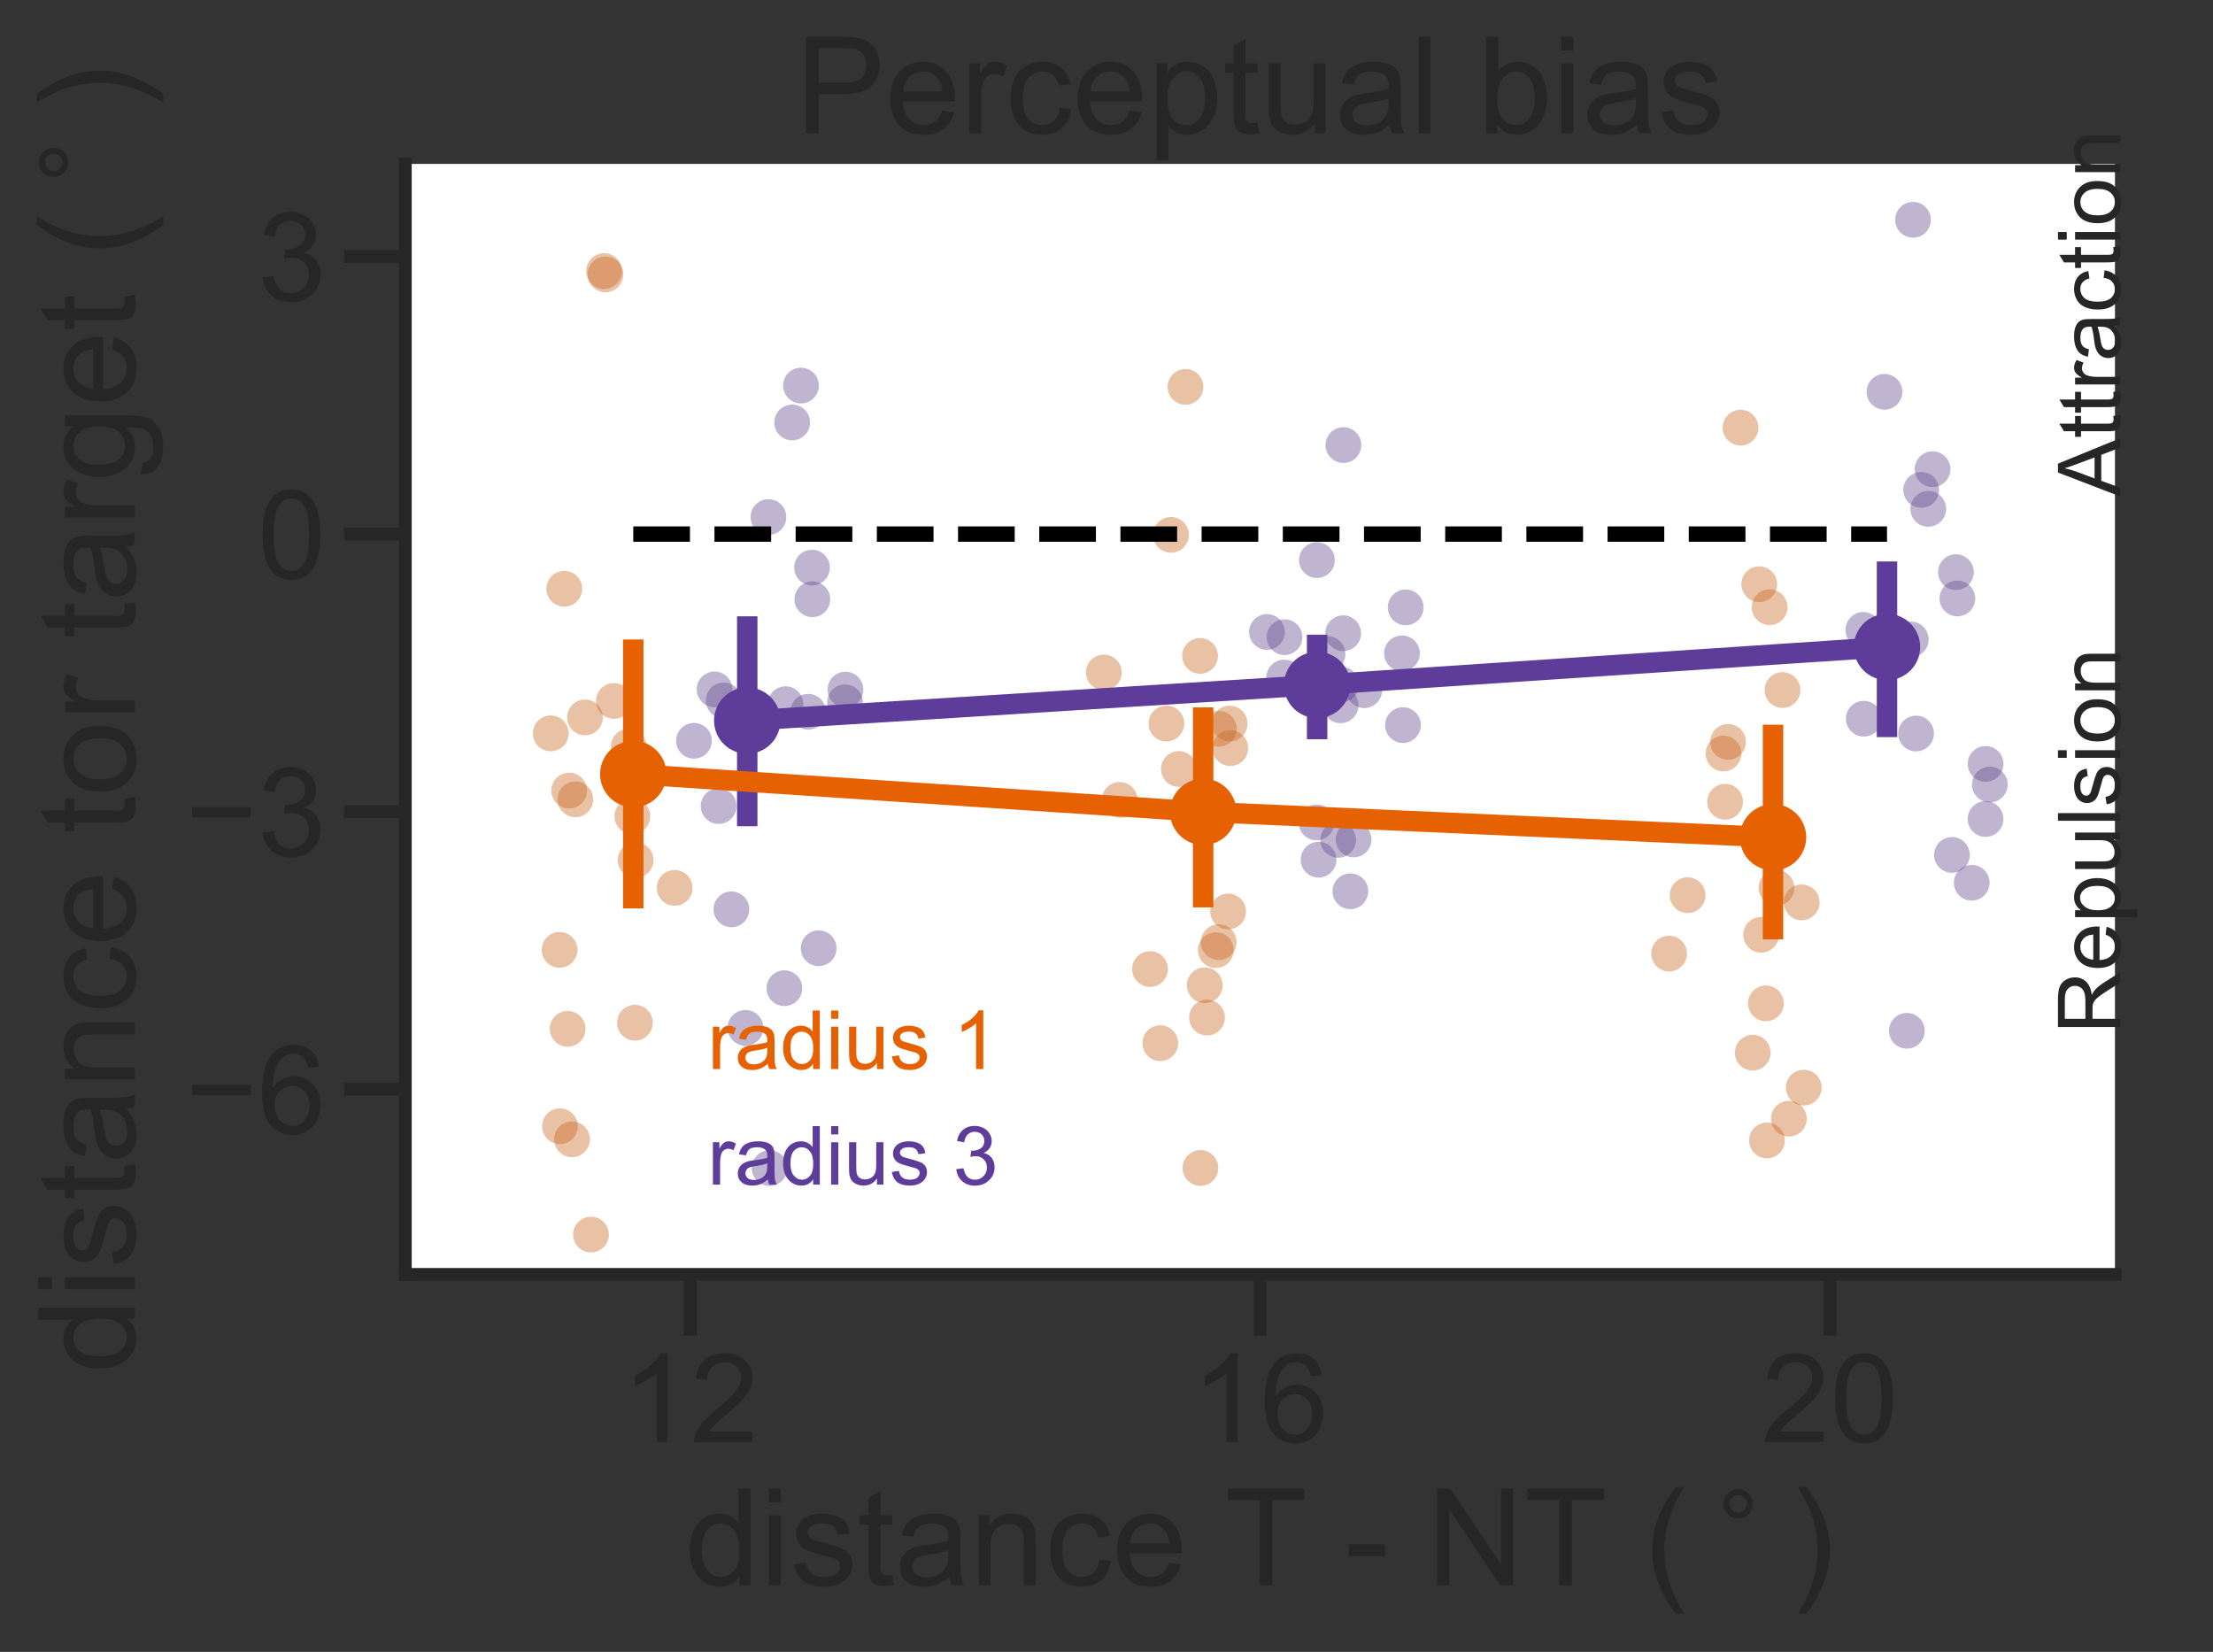 <?xml version="1.0" encoding="utf-8" standalone="no"?>
<!DOCTYPE svg PUBLIC "-//W3C//DTD SVG 1.1//EN"
  "http://www.w3.org/Graphics/SVG/1.1/DTD/svg11.dtd">
<!-- Created with matplotlib (https://matplotlib.org/) -->
<svg height="323.448pt" version="1.1" viewBox="0 0 433.372 323.448" width="433.372pt" xmlns="http://www.w3.org/2000/svg" xmlns:xlink="http://www.w3.org/1999/xlink">
 <rect x="0" y="0" width="433.372" height="323.448" fill="#333333" stroke="none"/>
 <defs>
  <style type="text/css">
*{stroke-linecap:butt;stroke-linejoin:round;}
  </style>
 </defs>
 <g id="figure_1">
  <g id="patch_1">
   <path d="M 0 323.448 
L 433.372 323.448 
L 433.372 0 
L 0 0 
z
" style="fill:none;"/>
  </g>
  <g id="axes_1">
   <g id="patch_2">
    <path d="M 79.372 249.537 
L 414.172 249.537 
L 414.172 32.097 
L 79.372 32.097 
z
" style="fill:#ffffff;"/>
   </g>
   <g id="matplotlib.axis_1">
    <g id="xtick_1">
     <g id="line2d_1">
      <defs>
       <path d="M 0 0 
L 0 12 
" id="mdaeeb583f4" style="stroke:#262626;stroke-width:2.5;"/>
      </defs>
      <g>
       <use style="fill:#262626;stroke:#262626;stroke-width:2.5;" x="135.172" xlink:href="#mdaeeb583f4" y="249.537"/>
      </g>
     </g>
     <g id="text_1">
      <!-- 12 -->
      <defs>
       <path d="M 37.25 0 
L 28.469 0 
L 28.469 56 
Q 25.297 52.984 20.141 49.953 
Q 14.984 46.922 10.891 45.406 
L 10.891 53.906 
Q 18.266 57.375 23.781 62.297 
Q 29.297 67.234 31.594 71.875 
L 37.25 71.875 
z
" id="ArialMT-49"/>
       <path d="M 50.344 8.453 
L 50.344 0 
L 3.031 0 
Q 2.938 3.172 4.047 6.109 
Q 5.859 10.938 9.828 15.625 
Q 13.812 20.312 21.344 26.469 
Q 33.016 36.031 37.109 41.625 
Q 41.219 47.219 41.219 52.203 
Q 41.219 57.422 37.469 61 
Q 33.734 64.594 27.734 64.594 
Q 21.391 64.594 17.578 60.781 
Q 13.766 56.984 13.719 50.25 
L 4.688 51.172 
Q 5.609 61.281 11.656 66.578 
Q 17.719 71.875 27.938 71.875 
Q 38.234 71.875 44.234 66.156 
Q 50.25 60.453 50.25 52 
Q 50.25 47.703 48.484 43.547 
Q 46.734 39.406 42.656 34.812 
Q 38.578 30.219 29.109 22.219 
Q 21.188 15.578 18.938 13.203 
Q 16.703 10.844 15.234 8.453 
z
" id="ArialMT-50"/>
      </defs>
      <g style="fill:#262626;" transform="translate(121.714 282.359)scale(0.242 -0.242)">
       <use xlink:href="#ArialMT-49"/>
       <use x="55.615" xlink:href="#ArialMT-50"/>
      </g>
     </g>
    </g>
    <g id="xtick_2">
     <g id="line2d_2">
      <g>
       <use style="fill:#262626;stroke:#262626;stroke-width:2.5;" x="246.772" xlink:href="#mdaeeb583f4" y="249.537"/>
      </g>
     </g>
     <g id="text_2">
      <!-- 16 -->
      <defs>
       <path d="M 49.75 54.047 
L 41.016 53.375 
Q 39.844 58.547 37.703 60.891 
Q 34.125 64.656 28.906 64.656 
Q 24.703 64.656 21.531 62.312 
Q 17.391 59.281 14.984 53.469 
Q 12.594 47.656 12.5 36.922 
Q 15.672 41.75 20.266 44.094 
Q 24.859 46.438 29.891 46.438 
Q 38.672 46.438 44.844 39.969 
Q 51.031 33.5 51.031 23.25 
Q 51.031 16.5 48.125 10.719 
Q 45.219 4.938 40.141 1.859 
Q 35.062 -1.219 28.609 -1.219 
Q 17.625 -1.219 10.688 6.859 
Q 3.766 14.938 3.766 33.5 
Q 3.766 54.25 11.422 63.672 
Q 18.109 71.875 29.438 71.875 
Q 37.891 71.875 43.281 67.141 
Q 48.688 62.406 49.75 54.047 
z
M 13.875 23.188 
Q 13.875 18.656 15.797 14.5 
Q 17.719 10.359 21.188 8.172 
Q 24.656 6 28.469 6 
Q 34.031 6 38.031 10.484 
Q 42.047 14.984 42.047 22.703 
Q 42.047 30.125 38.078 34.391 
Q 34.125 38.672 28.125 38.672 
Q 22.172 38.672 18.016 34.391 
Q 13.875 30.125 13.875 23.188 
z
" id="ArialMT-54"/>
      </defs>
      <g style="fill:#262626;" transform="translate(233.314 282.359)scale(0.242 -0.242)">
       <use xlink:href="#ArialMT-49"/>
       <use x="55.615" xlink:href="#ArialMT-54"/>
      </g>
     </g>
    </g>
    <g id="xtick_3">
     <g id="line2d_3">
      <g>
       <use style="fill:#262626;stroke:#262626;stroke-width:2.5;" x="358.372" xlink:href="#mdaeeb583f4" y="249.537"/>
      </g>
     </g>
     <g id="text_3">
      <!-- 20 -->
      <defs>
       <path d="M 4.156 35.297 
Q 4.156 48 6.766 55.734 
Q 9.375 63.484 14.516 67.672 
Q 19.672 71.875 27.484 71.875 
Q 33.25 71.875 37.594 69.547 
Q 41.938 67.234 44.766 62.859 
Q 47.609 58.5 49.219 52.219 
Q 50.828 45.953 50.828 35.297 
Q 50.828 22.703 48.234 14.969 
Q 45.656 7.234 40.5 3 
Q 35.359 -1.219 27.484 -1.219 
Q 17.141 -1.219 11.234 6.203 
Q 4.156 15.141 4.156 35.297 
z
M 13.188 35.297 
Q 13.188 17.672 17.312 11.828 
Q 21.438 6 27.484 6 
Q 33.547 6 37.672 11.859 
Q 41.797 17.719 41.797 35.297 
Q 41.797 52.984 37.672 58.781 
Q 33.547 64.594 27.391 64.594 
Q 21.344 64.594 17.719 59.469 
Q 13.188 52.938 13.188 35.297 
z
" id="ArialMT-48"/>
      </defs>
      <g style="fill:#262626;" transform="translate(344.914 282.359)scale(0.242 -0.242)">
       <use xlink:href="#ArialMT-50"/>
       <use x="55.615" xlink:href="#ArialMT-48"/>
      </g>
     </g>
    </g>
    <g id="text_4">
     <!-- distance T - NT ($^\circ$) -->
     <defs>
      <path d="M 40.234 0 
L 40.234 6.547 
Q 35.297 -1.172 25.734 -1.172 
Q 19.531 -1.172 14.328 2.25 
Q 9.125 5.672 6.266 11.797 
Q 3.422 17.922 3.422 25.875 
Q 3.422 33.641 6 39.969 
Q 8.594 46.297 13.766 49.656 
Q 18.953 53.031 25.344 53.031 
Q 30.031 53.031 33.688 51.047 
Q 37.359 49.078 39.656 45.906 
L 39.656 71.578 
L 48.391 71.578 
L 48.391 0 
z
M 12.453 25.875 
Q 12.453 15.922 16.641 10.984 
Q 20.844 6.062 26.562 6.062 
Q 32.328 6.062 36.344 10.766 
Q 40.375 15.484 40.375 25.141 
Q 40.375 35.797 36.266 40.766 
Q 32.172 45.75 26.172 45.75 
Q 20.312 45.75 16.375 40.969 
Q 12.453 36.188 12.453 25.875 
z
" id="ArialMT-100"/>
      <path d="M 6.641 61.469 
L 6.641 71.578 
L 15.438 71.578 
L 15.438 61.469 
z
M 6.641 0 
L 6.641 51.859 
L 15.438 51.859 
L 15.438 0 
z
" id="ArialMT-105"/>
      <path d="M 3.078 15.484 
L 11.766 16.844 
Q 12.5 11.625 15.844 8.844 
Q 19.188 6.062 25.203 6.062 
Q 31.25 6.062 34.172 8.516 
Q 37.109 10.984 37.109 14.312 
Q 37.109 17.281 34.516 19 
Q 32.719 20.172 25.531 21.969 
Q 15.875 24.422 12.141 26.203 
Q 8.406 27.984 6.469 31.125 
Q 4.547 34.281 4.547 38.094 
Q 4.547 41.547 6.125 44.5 
Q 7.719 47.469 10.453 49.422 
Q 12.5 50.922 16.031 51.969 
Q 19.578 53.031 23.641 53.031 
Q 29.734 53.031 34.344 51.266 
Q 38.969 49.516 41.156 46.5 
Q 43.359 43.5 44.188 38.484 
L 35.594 37.312 
Q 35.016 41.312 32.203 43.547 
Q 29.391 45.797 24.266 45.797 
Q 18.219 45.797 15.625 43.797 
Q 13.031 41.797 13.031 39.109 
Q 13.031 37.406 14.109 36.031 
Q 15.188 34.625 17.484 33.688 
Q 18.797 33.203 25.25 31.453 
Q 34.578 28.953 38.25 27.359 
Q 41.938 25.781 44.031 22.75 
Q 46.141 19.734 46.141 15.234 
Q 46.141 10.844 43.578 6.953 
Q 41.016 3.078 36.172 0.953 
Q 31.344 -1.172 25.25 -1.172 
Q 15.141 -1.172 9.844 3.031 
Q 4.547 7.234 3.078 15.484 
z
" id="ArialMT-115"/>
      <path d="M 25.781 7.859 
L 27.047 0.094 
Q 23.344 -0.688 20.406 -0.688 
Q 15.625 -0.688 12.984 0.828 
Q 10.359 2.344 9.281 4.812 
Q 8.203 7.281 8.203 15.188 
L 8.203 45.016 
L 1.766 45.016 
L 1.766 51.859 
L 8.203 51.859 
L 8.203 64.703 
L 16.938 69.969 
L 16.938 51.859 
L 25.781 51.859 
L 25.781 45.016 
L 16.938 45.016 
L 16.938 14.703 
Q 16.938 10.938 17.406 9.859 
Q 17.875 8.797 18.922 8.156 
Q 19.969 7.516 21.922 7.516 
Q 23.391 7.516 25.781 7.859 
z
" id="ArialMT-116"/>
      <path d="M 40.438 6.391 
Q 35.547 2.25 31.031 0.531 
Q 26.516 -1.172 21.344 -1.172 
Q 12.797 -1.172 8.203 3 
Q 3.609 7.172 3.609 13.672 
Q 3.609 17.484 5.344 20.625 
Q 7.078 23.781 9.891 25.688 
Q 12.703 27.594 16.219 28.562 
Q 18.797 29.25 24.031 29.891 
Q 34.672 31.156 39.703 32.906 
Q 39.75 34.719 39.75 35.203 
Q 39.75 40.578 37.25 42.781 
Q 33.891 45.75 27.25 45.75 
Q 21.047 45.75 18.094 43.578 
Q 15.141 41.406 13.719 35.891 
L 5.125 37.062 
Q 6.297 42.578 8.984 45.969 
Q 11.672 49.359 16.75 51.188 
Q 21.828 53.031 28.516 53.031 
Q 35.156 53.031 39.297 51.469 
Q 43.453 49.906 45.406 47.531 
Q 47.359 45.172 48.141 41.547 
Q 48.578 39.312 48.578 33.453 
L 48.578 21.734 
Q 48.578 9.469 49.141 6.219 
Q 49.703 2.984 51.375 0 
L 42.188 0 
Q 40.828 2.734 40.438 6.391 
z
M 39.703 26.031 
Q 34.906 24.078 25.344 22.703 
Q 19.922 21.922 17.672 20.938 
Q 15.438 19.969 14.203 18.094 
Q 12.984 16.219 12.984 13.922 
Q 12.984 10.406 15.641 8.062 
Q 18.312 5.719 23.438 5.719 
Q 28.516 5.719 32.469 7.938 
Q 36.422 10.156 38.281 14.016 
Q 39.703 17 39.703 22.797 
z
" id="ArialMT-97"/>
      <path d="M 6.594 0 
L 6.594 51.859 
L 14.5 51.859 
L 14.5 44.484 
Q 20.219 53.031 31 53.031 
Q 35.688 53.031 39.625 51.344 
Q 43.562 49.656 45.516 46.922 
Q 47.469 44.188 48.25 40.438 
Q 48.734 37.984 48.734 31.891 
L 48.734 0 
L 39.938 0 
L 39.938 31.547 
Q 39.938 36.922 38.906 39.578 
Q 37.891 42.234 35.281 43.812 
Q 32.672 45.406 29.156 45.406 
Q 23.531 45.406 19.453 41.844 
Q 15.375 38.281 15.375 28.328 
L 15.375 0 
z
" id="ArialMT-110"/>
      <path d="M 40.438 19 
L 49.078 17.875 
Q 47.656 8.938 41.812 3.875 
Q 35.984 -1.172 27.484 -1.172 
Q 16.844 -1.172 10.375 5.781 
Q 3.906 12.75 3.906 25.734 
Q 3.906 34.125 6.688 40.422 
Q 9.469 46.734 15.156 49.875 
Q 20.844 53.031 27.547 53.031 
Q 35.984 53.031 41.359 48.75 
Q 46.734 44.484 48.25 36.625 
L 39.703 35.297 
Q 38.484 40.531 35.375 43.156 
Q 32.281 45.797 27.875 45.797 
Q 21.234 45.797 17.078 41.031 
Q 12.938 36.281 12.938 25.984 
Q 12.938 15.531 16.938 10.797 
Q 20.953 6.062 27.391 6.062 
Q 32.562 6.062 36.031 9.234 
Q 39.5 12.406 40.438 19 
z
" id="ArialMT-99"/>
      <path d="M 42.094 16.703 
L 51.172 15.578 
Q 49.031 7.625 43.219 3.219 
Q 37.406 -1.172 28.375 -1.172 
Q 17 -1.172 10.328 5.828 
Q 3.656 12.844 3.656 25.484 
Q 3.656 38.578 10.391 45.797 
Q 17.141 53.031 27.875 53.031 
Q 38.281 53.031 44.875 45.953 
Q 51.469 38.875 51.469 26.031 
Q 51.469 25.25 51.422 23.688 
L 12.75 23.688 
Q 13.234 15.141 17.578 10.594 
Q 21.922 6.062 28.422 6.062 
Q 33.25 6.062 36.672 8.594 
Q 40.094 11.141 42.094 16.703 
z
M 13.234 30.906 
L 42.188 30.906 
Q 41.609 37.453 38.875 40.719 
Q 34.672 45.797 27.984 45.797 
Q 21.922 45.797 17.797 41.75 
Q 13.672 37.703 13.234 30.906 
z
" id="ArialMT-101"/>
      <path id="ArialMT-32"/>
      <path d="M 25.922 0 
L 25.922 63.141 
L 2.344 63.141 
L 2.344 71.578 
L 59.078 71.578 
L 59.078 63.141 
L 35.406 63.141 
L 35.406 0 
z
" id="ArialMT-84"/>
      <path d="M 3.172 21.484 
L 3.172 30.328 
L 30.172 30.328 
L 30.172 21.484 
z
" id="ArialMT-45"/>
      <path d="M 7.625 0 
L 7.625 71.578 
L 17.328 71.578 
L 54.938 15.375 
L 54.938 71.578 
L 64.016 71.578 
L 64.016 0 
L 54.297 0 
L 16.703 56.25 
L 16.703 0 
z
" id="ArialMT-78"/>
      <path d="M 23.391 -21.047 
Q 16.109 -11.859 11.078 0.438 
Q 6.062 12.75 6.062 25.922 
Q 6.062 37.547 9.812 48.188 
Q 14.203 60.547 23.391 72.797 
L 29.688 72.797 
Q 23.781 62.641 21.875 58.297 
Q 18.891 51.562 17.188 44.234 
Q 15.094 35.109 15.094 25.875 
Q 15.094 2.391 29.688 -21.047 
z
" id="ArialMT-40"/>
      <path d="M 31.297 40.672 
Q 27.391 40.672 24.703 37.953 
Q 22.016 35.25 22.016 31.344 
Q 22.016 27.484 24.703 24.828 
Q 27.391 22.172 31.297 22.172 
Q 35.203 22.172 37.891 24.828 
Q 40.578 27.484 40.578 31.344 
Q 40.578 35.203 37.859 37.938 
Q 35.156 40.672 31.297 40.672 
z
M 31.297 46.969 
Q 34.422 46.969 37.297 45.766 
Q 40.188 44.578 42.281 42.328 
Q 44.531 40.141 45.656 37.344 
Q 46.781 34.562 46.781 31.344 
Q 46.781 24.906 42.266 20.438 
Q 37.75 15.969 31.203 15.969 
Q 24.609 15.969 20.219 20.359 
Q 15.828 24.75 15.828 31.344 
Q 15.828 37.891 20.312 42.422 
Q 24.812 46.969 31.297 46.969 
z
" id="DejaVuSans-8728"/>
      <path d="M 12.359 -21.047 
L 6.062 -21.047 
Q 20.656 2.391 20.656 25.875 
Q 20.656 35.062 18.562 44.094 
Q 16.891 51.422 13.922 58.156 
Q 12.016 62.547 6.062 72.797 
L 12.359 72.797 
Q 21.531 60.547 25.922 48.188 
Q 29.688 37.547 29.688 25.922 
Q 29.688 12.75 24.625 0.438 
Q 19.578 -11.859 12.359 -21.047 
z
" id="ArialMT-41"/>
     </defs>
     <g style="fill:#262626;" transform="translate(134.176 310.44)scale(0.264 -0.264)">
      <use transform="translate(0 0.203)" xlink:href="#ArialMT-100"/>
      <use transform="translate(55.615 0.203)" xlink:href="#ArialMT-105"/>
      <use transform="translate(77.832 0.203)" xlink:href="#ArialMT-115"/>
      <use transform="translate(127.832 0.203)" xlink:href="#ArialMT-116"/>
      <use transform="translate(155.615 0.203)" xlink:href="#ArialMT-97"/>
      <use transform="translate(211.23 0.203)" xlink:href="#ArialMT-110"/>
      <use transform="translate(266.846 0.203)" xlink:href="#ArialMT-99"/>
      <use transform="translate(316.846 0.203)" xlink:href="#ArialMT-101"/>
      <use transform="translate(372.461 0.203)" xlink:href="#ArialMT-32"/>
      <use transform="translate(400.244 0.203)" xlink:href="#ArialMT-84"/>
      <use transform="translate(461.328 0.203)" xlink:href="#ArialMT-32"/>
      <use transform="translate(489.111 0.203)" xlink:href="#ArialMT-45"/>
      <use transform="translate(522.412 0.203)" xlink:href="#ArialMT-32"/>
      <use transform="translate(550.195 0.203)" xlink:href="#ArialMT-78"/>
      <use transform="translate(622.412 0.203)" xlink:href="#ArialMT-84"/>
      <use transform="translate(683.496 0.203)" xlink:href="#ArialMT-32"/>
      <use transform="translate(711.279 0.203)" xlink:href="#ArialMT-40"/>
      <use transform="translate(759.175 38.484)scale(0.7)" xlink:href="#DejaVuSans-8728"/>
      <use transform="translate(819.365 0.203)" xlink:href="#ArialMT-41"/>
     </g>
    </g>
   </g>
   <g id="matplotlib.axis_2">
    <g id="ytick_1">
     <g id="line2d_4">
      <defs>
       <path d="M 0 0 
L -12 0 
" id="ma7e7d9e9d4" style="stroke:#262626;stroke-width:2.5;"/>
      </defs>
      <g>
       <use style="fill:#262626;stroke:#262626;stroke-width:2.5;" x="79.372" xlink:href="#ma7e7d9e9d4" y="213.297"/>
      </g>
     </g>
     <g id="text_5">
      <!-- −6 -->
      <defs>
       <path d="M 52.828 31.203 
L 5.562 31.203 
L 5.562 39.406 
L 52.828 39.406 
z
" id="ArialMT-8722"/>
      </defs>
      <g style="fill:#262626;" transform="translate(36.28 221.958)scale(0.242 -0.242)">
       <use xlink:href="#ArialMT-8722"/>
       <use x="58.398" xlink:href="#ArialMT-54"/>
      </g>
     </g>
    </g>
    <g id="ytick_2">
     <g id="line2d_5">
      <g>
       <use style="fill:#262626;stroke:#262626;stroke-width:2.5;" x="79.372" xlink:href="#ma7e7d9e9d4" y="158.937"/>
      </g>
     </g>
     <g id="text_6">
      <!-- −3 -->
      <defs>
       <path d="M 4.203 18.891 
L 12.984 20.062 
Q 14.5 12.594 18.141 9.297 
Q 21.781 6 27 6 
Q 33.203 6 37.469 10.297 
Q 41.75 14.594 41.75 20.953 
Q 41.75 27 37.797 30.922 
Q 33.844 34.859 27.734 34.859 
Q 25.25 34.859 21.531 33.891 
L 22.516 41.609 
Q 23.391 41.5 23.922 41.5 
Q 29.547 41.5 34.031 44.422 
Q 38.531 47.359 38.531 53.469 
Q 38.531 58.297 35.25 61.469 
Q 31.984 64.656 26.812 64.656 
Q 21.688 64.656 18.266 61.422 
Q 14.844 58.203 13.875 51.766 
L 5.078 53.328 
Q 6.688 62.156 12.391 67.016 
Q 18.109 71.875 26.609 71.875 
Q 32.469 71.875 37.391 69.359 
Q 42.328 66.844 44.938 62.5 
Q 47.562 58.156 47.562 53.266 
Q 47.562 48.641 45.062 44.828 
Q 42.578 41.016 37.703 38.766 
Q 44.047 37.312 47.562 32.688 
Q 51.078 28.078 51.078 21.141 
Q 51.078 11.766 44.234 5.25 
Q 37.406 -1.266 26.953 -1.266 
Q 17.531 -1.266 11.297 4.344 
Q 5.078 9.969 4.203 18.891 
z
" id="ArialMT-51"/>
      </defs>
      <g style="fill:#262626;" transform="translate(36.28 167.598)scale(0.242 -0.242)">
       <use xlink:href="#ArialMT-8722"/>
       <use x="58.398" xlink:href="#ArialMT-51"/>
      </g>
     </g>
    </g>
    <g id="ytick_3">
     <g id="line2d_6">
      <g>
       <use style="fill:#262626;stroke:#262626;stroke-width:2.5;" x="79.372" xlink:href="#ma7e7d9e9d4" y="104.577"/>
      </g>
     </g>
     <g id="text_7">
      <!-- 0 -->
      <g style="fill:#262626;" transform="translate(50.414 113.238)scale(0.242 -0.242)">
       <use xlink:href="#ArialMT-48"/>
      </g>
     </g>
    </g>
    <g id="ytick_4">
     <g id="line2d_7">
      <g>
       <use style="fill:#262626;stroke:#262626;stroke-width:2.5;" x="79.372" xlink:href="#ma7e7d9e9d4" y="50.217"/>
      </g>
     </g>
     <g id="text_8">
      <!-- 3 -->
      <g style="fill:#262626;" transform="translate(50.414 58.878)scale(0.242 -0.242)">
       <use xlink:href="#ArialMT-51"/>
      </g>
     </g>
    </g>
    <g id="text_9">
     <!-- distance tor target ($^\circ$) -->
     <defs>
      <path d="M 3.328 25.922 
Q 3.328 40.328 11.328 47.266 
Q 18.016 53.031 27.641 53.031 
Q 38.328 53.031 45.109 46.016 
Q 51.906 39.016 51.906 26.656 
Q 51.906 16.656 48.906 10.906 
Q 45.906 5.172 40.156 2 
Q 34.422 -1.172 27.641 -1.172 
Q 16.75 -1.172 10.031 5.812 
Q 3.328 12.797 3.328 25.922 
z
M 12.359 25.922 
Q 12.359 15.969 16.703 11.016 
Q 21.047 6.062 27.641 6.062 
Q 34.188 6.062 38.531 11.031 
Q 42.875 16.016 42.875 26.219 
Q 42.875 35.844 38.5 40.797 
Q 34.125 45.75 27.641 45.75 
Q 21.047 45.75 16.703 40.812 
Q 12.359 35.891 12.359 25.922 
z
" id="ArialMT-111"/>
      <path d="M 6.5 0 
L 6.5 51.859 
L 14.406 51.859 
L 14.406 44 
Q 17.438 49.516 20 51.266 
Q 22.562 53.031 25.641 53.031 
Q 30.078 53.031 34.672 50.203 
L 31.641 42.047 
Q 28.422 43.953 25.203 43.953 
Q 22.312 43.953 20.016 42.219 
Q 17.719 40.484 16.75 37.406 
Q 15.281 32.719 15.281 27.156 
L 15.281 0 
z
" id="ArialMT-114"/>
      <path d="M 4.984 -4.297 
L 13.531 -5.562 
Q 14.062 -9.516 16.5 -11.328 
Q 19.781 -13.766 25.438 -13.766 
Q 31.547 -13.766 34.859 -11.328 
Q 38.188 -8.891 39.359 -4.5 
Q 40.047 -1.812 39.984 6.781 
Q 34.234 0 25.641 0 
Q 14.938 0 9.078 7.719 
Q 3.219 15.438 3.219 26.219 
Q 3.219 33.641 5.906 39.906 
Q 8.594 46.188 13.688 49.609 
Q 18.797 53.031 25.688 53.031 
Q 34.859 53.031 40.828 45.609 
L 40.828 51.859 
L 48.922 51.859 
L 48.922 7.031 
Q 48.922 -5.078 46.453 -10.125 
Q 44 -15.188 38.641 -18.109 
Q 33.297 -21.047 25.484 -21.047 
Q 16.219 -21.047 10.5 -16.875 
Q 4.781 -12.703 4.984 -4.297 
z
M 12.25 26.859 
Q 12.25 16.656 16.297 11.969 
Q 20.359 7.281 26.469 7.281 
Q 32.516 7.281 36.609 11.938 
Q 40.719 16.609 40.719 26.562 
Q 40.719 36.078 36.5 40.906 
Q 32.281 45.75 26.312 45.75 
Q 20.453 45.75 16.344 40.984 
Q 12.25 36.234 12.25 26.859 
z
" id="ArialMT-103"/>
     </defs>
     <g style="fill:#262626;" transform="translate(26.472 268.857)rotate(-90)scale(0.264 -0.264)">
      <use transform="translate(0 0.203)" xlink:href="#ArialMT-100"/>
      <use transform="translate(55.615 0.203)" xlink:href="#ArialMT-105"/>
      <use transform="translate(77.832 0.203)" xlink:href="#ArialMT-115"/>
      <use transform="translate(127.832 0.203)" xlink:href="#ArialMT-116"/>
      <use transform="translate(155.615 0.203)" xlink:href="#ArialMT-97"/>
      <use transform="translate(211.23 0.203)" xlink:href="#ArialMT-110"/>
      <use transform="translate(266.846 0.203)" xlink:href="#ArialMT-99"/>
      <use transform="translate(316.846 0.203)" xlink:href="#ArialMT-101"/>
      <use transform="translate(372.461 0.203)" xlink:href="#ArialMT-32"/>
      <use transform="translate(400.244 0.203)" xlink:href="#ArialMT-116"/>
      <use transform="translate(428.027 0.203)" xlink:href="#ArialMT-111"/>
      <use transform="translate(483.643 0.203)" xlink:href="#ArialMT-114"/>
      <use transform="translate(516.943 0.203)" xlink:href="#ArialMT-32"/>
      <use transform="translate(544.727 0.203)" xlink:href="#ArialMT-116"/>
      <use transform="translate(572.51 0.203)" xlink:href="#ArialMT-97"/>
      <use transform="translate(628.125 0.203)" xlink:href="#ArialMT-114"/>
      <use transform="translate(661.426 0.203)" xlink:href="#ArialMT-103"/>
      <use transform="translate(717.041 0.203)" xlink:href="#ArialMT-101"/>
      <use transform="translate(772.656 0.203)" xlink:href="#ArialMT-116"/>
      <use transform="translate(800.439 0.203)" xlink:href="#ArialMT-32"/>
      <use transform="translate(828.223 0.203)" xlink:href="#ArialMT-40"/>
      <use transform="translate(876.118 38.484)scale(0.7)" xlink:href="#DejaVuSans-8728"/>
      <use transform="translate(936.309 0.203)" xlink:href="#ArialMT-41"/>
     </g>
    </g>
   </g>
   <g id="patch_3">
    <path clip-path="url(#p6c5ee3bb64)" d="M 135.172 104.577 
L 135.172 104.577 
L 135.172 104.577 
L 135.172 104.577 
z
" style="fill:#c9661e;stroke:#404040;stroke-linejoin:miter;stroke-width:0.5;"/>
   </g>
   <g id="patch_4">
    <path clip-path="url(#p6c5ee3bb64)" d="M 135.172 104.577 
L 135.172 104.577 
L 135.172 104.577 
L 135.172 104.577 
z
" style="fill:#61488d;stroke:#404040;stroke-linejoin:miter;stroke-width:0.5;"/>
   </g>
   <g id="PathCollection_1">
    <defs>
     <path d="M 0 3.5 
C 0.928 3.5 1.819 3.131 2.475 2.475 
C 3.131 1.819 3.5 0.928 3.5 0 
C 3.5 -0.928 3.131 -1.819 2.475 -2.475 
C 1.819 -3.131 0.928 -3.5 0 -3.5 
C -0.928 -3.5 -1.819 -3.131 -2.475 -2.475 
C -3.131 -1.819 -3.5 -0.928 -3.5 0 
C -3.5 0.928 -3.131 1.819 -2.475 2.475 
C -1.819 3.131 -0.928 3.5 0 3.5 
z
" id="C0_0_de72c90d82"/>
    </defs>
    <g clip-path="url(#p6c5ee3bb64)">
     <use style="fill:#c9661e;fill-opacity:0.4;" x="124.338" xlink:href="#C0_0_de72c90d82" y="200.25"/>
    </g>
    <g clip-path="url(#p6c5ee3bb64)">
     <use style="fill:#c9661e;fill-opacity:0.4;" x="109.657" xlink:href="#C0_0_de72c90d82" y="220.527"/>
    </g>
    <g clip-path="url(#p6c5ee3bb64)">
     <use style="fill:#c9661e;fill-opacity:0.4;" x="111.461" xlink:href="#C0_0_de72c90d82" y="154.804"/>
    </g>
    <g clip-path="url(#p6c5ee3bb64)">
     <use style="fill:#c9661e;fill-opacity:0.4;" x="109.582" xlink:href="#C0_0_de72c90d82" y="185.981"/>
    </g>
    <g clip-path="url(#p6c5ee3bb64)">
     <use style="fill:#c9661e;fill-opacity:0.4;" x="118.574" xlink:href="#C0_0_de72c90d82" y="53.732"/>
    </g>
    <g clip-path="url(#p6c5ee3bb64)">
     <use style="fill:#c9661e;fill-opacity:0.4;" x="112.668" xlink:href="#C0_0_de72c90d82" y="156.507"/>
    </g>
    <g clip-path="url(#p6c5ee3bb64)">
     <use style="fill:#c9661e;fill-opacity:0.4;" x="123.112" xlink:href="#C0_0_de72c90d82" y="146.205"/>
    </g>
    <g clip-path="url(#p6c5ee3bb64)">
     <use style="fill:#c9661e;fill-opacity:0.4;" x="120.215" xlink:href="#C0_0_de72c90d82" y="137.248"/>
    </g>
    <g clip-path="url(#p6c5ee3bb64)">
     <use style="fill:#c9661e;fill-opacity:0.4;" x="112.018" xlink:href="#C0_0_de72c90d82" y="223.081"/>
    </g>
    <g clip-path="url(#p6c5ee3bb64)">
     <use style="fill:#c9661e;fill-opacity:0.4;" x="118.295" xlink:href="#C0_0_de72c90d82" y="53.08"/>
    </g>
    <g clip-path="url(#p6c5ee3bb64)">
     <use style="fill:#c9661e;fill-opacity:0.4;" x="111.167" xlink:href="#C0_0_de72c90d82" y="201.446"/>
    </g>
    <g clip-path="url(#p6c5ee3bb64)">
     <use style="fill:#c9661e;fill-opacity:0.4;" x="114.56" xlink:href="#C0_0_de72c90d82" y="140.472"/>
    </g>
    <g clip-path="url(#p6c5ee3bb64)">
     <use style="fill:#c9661e;fill-opacity:0.4;" x="110.502" xlink:href="#C0_0_de72c90d82" y="115.278"/>
    </g>
    <g clip-path="url(#p6c5ee3bb64)">
     <use style="fill:#c9661e;fill-opacity:0.4;" x="123.834" xlink:href="#C0_0_de72c90d82" y="159.833"/>
    </g>
    <g clip-path="url(#p6c5ee3bb64)">
     <use style="fill:#c9661e;fill-opacity:0.4;" x="124.471" xlink:href="#C0_0_de72c90d82" y="168.404"/>
    </g>
    <g clip-path="url(#p6c5ee3bb64)">
     <use style="fill:#c9661e;fill-opacity:0.4;" x="115.732" xlink:href="#C0_0_de72c90d82" y="241.736"/>
    </g>
    <g clip-path="url(#p6c5ee3bb64)">
     <use style="fill:#c9661e;fill-opacity:0.4;" x="132.124" xlink:href="#C0_0_de72c90d82" y="173.849"/>
    </g>
    <g clip-path="url(#p6c5ee3bb64)">
     <use style="fill:#c9661e;fill-opacity:0.4;" x="107.857" xlink:href="#C0_0_de72c90d82" y="143.6"/>
    </g>
   </g>
   <g id="PathCollection_2">
    <defs>
     <path d="M 0 3.5 
C 0.928 3.5 1.819 3.131 2.475 2.475 
C 3.131 1.819 3.5 0.928 3.5 0 
C 3.5 -0.928 3.131 -1.819 2.475 -2.475 
C 1.819 -3.131 0.928 -3.5 0 -3.5 
C -0.928 -3.5 -1.819 -3.131 -2.475 -2.475 
C -3.131 -1.819 -3.5 -0.928 -3.5 0 
C -3.5 0.928 -3.131 1.819 -2.475 2.475 
C -1.819 3.131 -0.928 3.5 0 3.5 
z
" id="C1_0_26eb6c2f0b"/>
    </defs>
    <g clip-path="url(#p6c5ee3bb64)">
     <use style="fill:#61488d;fill-opacity:0.4;" x="143.234" xlink:href="#C1_0_26eb6c2f0b" y="178.053"/>
    </g>
    <g clip-path="url(#p6c5ee3bb64)">
     <use style="fill:#61488d;fill-opacity:0.4;" x="135.898" xlink:href="#C1_0_26eb6c2f0b" y="145.046"/>
    </g>
    <g clip-path="url(#p6c5ee3bb64)">
     <use style="fill:#61488d;fill-opacity:0.4;" x="153.829" xlink:href="#C1_0_26eb6c2f0b" y="137.88"/>
    </g>
    <g clip-path="url(#p6c5ee3bb64)">
     <use style="fill:#61488d;fill-opacity:0.4;" x="139.927" xlink:href="#C1_0_26eb6c2f0b" y="134.989"/>
    </g>
    <g clip-path="url(#p6c5ee3bb64)">
     <use style="fill:#61488d;fill-opacity:0.4;" x="156.857" xlink:href="#C1_0_26eb6c2f0b" y="75.493"/>
    </g>
    <g clip-path="url(#p6c5ee3bb64)">
     <use style="fill:#61488d;fill-opacity:0.4;" x="150.483" xlink:href="#C1_0_26eb6c2f0b" y="101.243"/>
    </g>
    <g clip-path="url(#p6c5ee3bb64)">
     <use style="fill:#61488d;fill-opacity:0.4;" x="159.016" xlink:href="#C1_0_26eb6c2f0b" y="111.143"/>
    </g>
    <g clip-path="url(#p6c5ee3bb64)">
     <use style="fill:#61488d;fill-opacity:0.4;" x="165.57" xlink:href="#C1_0_26eb6c2f0b" y="135.025"/>
    </g>
    <g clip-path="url(#p6c5ee3bb64)">
     <use style="fill:#61488d;fill-opacity:0.4;" x="153.609" xlink:href="#C1_0_26eb6c2f0b" y="193.493"/>
    </g>
    <g clip-path="url(#p6c5ee3bb64)">
     <use style="fill:#61488d;fill-opacity:0.4;" x="159.077" xlink:href="#C1_0_26eb6c2f0b" y="117.335"/>
    </g>
    <g clip-path="url(#p6c5ee3bb64)">
     <use style="fill:#61488d;fill-opacity:0.4;" x="141.72" xlink:href="#C1_0_26eb6c2f0b" y="137.148"/>
    </g>
    <g clip-path="url(#p6c5ee3bb64)">
     <use style="fill:#61488d;fill-opacity:0.4;" x="140.728" xlink:href="#C1_0_26eb6c2f0b" y="157.833"/>
    </g>
    <g clip-path="url(#p6c5ee3bb64)">
     <use style="fill:#61488d;fill-opacity:0.4;" x="155.135" xlink:href="#C1_0_26eb6c2f0b" y="82.724"/>
    </g>
    <g clip-path="url(#p6c5ee3bb64)">
     <use style="fill:#61488d;fill-opacity:0.4;" x="165.491" xlink:href="#C1_0_26eb6c2f0b" y="137.519"/>
    </g>
    <g clip-path="url(#p6c5ee3bb64)">
     <use style="fill:#61488d;fill-opacity:0.4;" x="150.709" xlink:href="#C1_0_26eb6c2f0b" y="228.709"/>
    </g>
    <g clip-path="url(#p6c5ee3bb64)">
     <use style="fill:#61488d;fill-opacity:0.4;" x="160.317" xlink:href="#C1_0_26eb6c2f0b" y="185.67"/>
    </g>
    <g clip-path="url(#p6c5ee3bb64)">
     <use style="fill:#61488d;fill-opacity:0.4;" x="145.982" xlink:href="#C1_0_26eb6c2f0b" y="201.255"/>
    </g>
    <g clip-path="url(#p6c5ee3bb64)">
     <use style="fill:#61488d;fill-opacity:0.4;" x="158.262" xlink:href="#C1_0_26eb6c2f0b" y="139.369"/>
    </g>
   </g>
   <g id="PathCollection_3">
    <defs>
     <path d="M 0 3.5 
C 0.928 3.5 1.819 3.131 2.475 2.475 
C 3.131 1.819 3.5 0.928 3.5 0 
C 3.5 -0.928 3.131 -1.819 2.475 -2.475 
C 1.819 -3.131 0.928 -3.5 0 -3.5 
C -0.928 -3.5 -1.819 -3.131 -2.475 -2.475 
C -3.131 -1.819 -3.5 -0.928 -3.5 0 
C -3.5 0.928 -3.131 1.819 -2.475 2.475 
C -1.819 3.131 -0.928 3.5 0 3.5 
z
" id="C2_0_cea7d6adaa"/>
    </defs>
    <g clip-path="url(#p6c5ee3bb64)">
     <use style="fill:#c9661e;fill-opacity:0.4;" x="240.926" xlink:href="#C2_0_cea7d6adaa" y="146.479"/>
    </g>
    <g clip-path="url(#p6c5ee3bb64)">
     <use style="fill:#c9661e;fill-opacity:0.4;" x="235.929" xlink:href="#C2_0_cea7d6adaa" y="192.92"/>
    </g>
    <g clip-path="url(#p6c5ee3bb64)">
     <use style="fill:#c9661e;fill-opacity:0.4;" x="235.08" xlink:href="#C2_0_cea7d6adaa" y="228.7"/>
    </g>
    <g clip-path="url(#p6c5ee3bb64)">
     <use style="fill:#c9661e;fill-opacity:0.4;" x="240.799" xlink:href="#C2_0_cea7d6adaa" y="141.677"/>
    </g>
    <g clip-path="url(#p6c5ee3bb64)">
     <use style="fill:#c9661e;fill-opacity:0.4;" x="232.155" xlink:href="#C2_0_cea7d6adaa" y="75.756"/>
    </g>
    <g clip-path="url(#p6c5ee3bb64)">
     <use style="fill:#c9661e;fill-opacity:0.4;" x="229.318" xlink:href="#C2_0_cea7d6adaa" y="104.725"/>
    </g>
    <g clip-path="url(#p6c5ee3bb64)">
     <use style="fill:#c9661e;fill-opacity:0.4;" x="236.367" xlink:href="#C2_0_cea7d6adaa" y="199.243"/>
    </g>
    <g clip-path="url(#p6c5ee3bb64)">
     <use style="fill:#c9661e;fill-opacity:0.4;" x="235.01" xlink:href="#C2_0_cea7d6adaa" y="128.431"/>
    </g>
    <g clip-path="url(#p6c5ee3bb64)">
     <use style="fill:#c9661e;fill-opacity:0.4;" x="225.214" xlink:href="#C2_0_cea7d6adaa" y="189.741"/>
    </g>
    <g clip-path="url(#p6c5ee3bb64)">
     <use style="fill:#c9661e;fill-opacity:0.4;" x="228.41" xlink:href="#C2_0_cea7d6adaa" y="141.677"/>
    </g>
    <g clip-path="url(#p6c5ee3bb64)">
     <use style="fill:#c9661e;fill-opacity:0.4;" x="238.684" xlink:href="#C2_0_cea7d6adaa" y="142.701"/>
    </g>
    <g clip-path="url(#p6c5ee3bb64)">
     <use style="fill:#c9661e;fill-opacity:0.4;" x="230.859" xlink:href="#C2_0_cea7d6adaa" y="150.573"/>
    </g>
    <g clip-path="url(#p6c5ee3bb64)">
     <use style="fill:#c9661e;fill-opacity:0.4;" x="216.163" xlink:href="#C2_0_cea7d6adaa" y="131.666"/>
    </g>
    <g clip-path="url(#p6c5ee3bb64)">
     <use style="fill:#c9661e;fill-opacity:0.4;" x="240.502" xlink:href="#C2_0_cea7d6adaa" y="178.468"/>
    </g>
    <g clip-path="url(#p6c5ee3bb64)">
     <use style="fill:#c9661e;fill-opacity:0.4;" x="227.217" xlink:href="#C2_0_cea7d6adaa" y="204.262"/>
    </g>
    <g clip-path="url(#p6c5ee3bb64)">
     <use style="fill:#c9661e;fill-opacity:0.4;" x="238.658" xlink:href="#C2_0_cea7d6adaa" y="184.474"/>
    </g>
    <g clip-path="url(#p6c5ee3bb64)">
     <use style="fill:#c9661e;fill-opacity:0.4;" x="219.269" xlink:href="#C2_0_cea7d6adaa" y="156.624"/>
    </g>
    <g clip-path="url(#p6c5ee3bb64)">
     <use style="fill:#c9661e;fill-opacity:0.4;" x="238.092" xlink:href="#C2_0_cea7d6adaa" y="186.036"/>
    </g>
   </g>
   <g id="PathCollection_4">
    <defs>
     <path d="M 0 3.5 
C 0.928 3.5 1.819 3.131 2.475 2.475 
C 3.131 1.819 3.5 0.928 3.5 0 
C 3.5 -0.928 3.131 -1.819 2.475 -2.475 
C 1.819 -3.131 0.928 -3.5 0 -3.5 
C -0.928 -3.5 -1.819 -3.131 -2.475 -2.475 
C -3.131 -1.819 -3.5 -0.928 -3.5 0 
C -3.5 0.928 -3.131 1.819 -2.475 2.475 
C -1.819 3.131 -0.928 3.5 0 3.5 
z
" id="C3_0_86e9c4d303"/>
    </defs>
    <g clip-path="url(#p6c5ee3bb64)">
     <use style="fill:#61488d;fill-opacity:0.4;" x="265.078" xlink:href="#C3_0_86e9c4d303" y="164.373"/>
    </g>
    <g clip-path="url(#p6c5ee3bb64)">
     <use style="fill:#61488d;fill-opacity:0.4;" x="262.626" xlink:href="#C3_0_86e9c4d303" y="134.032"/>
    </g>
    <g clip-path="url(#p6c5ee3bb64)">
     <use style="fill:#61488d;fill-opacity:0.4;" x="267.159" xlink:href="#C3_0_86e9c4d303" y="135.144"/>
    </g>
    <g clip-path="url(#p6c5ee3bb64)">
     <use style="fill:#61488d;fill-opacity:0.4;" x="262.532" xlink:href="#C3_0_86e9c4d303" y="138.099"/>
    </g>
    <g clip-path="url(#p6c5ee3bb64)">
     <use style="fill:#61488d;fill-opacity:0.4;" x="248.109" xlink:href="#C3_0_86e9c4d303" y="123.748"/>
    </g>
    <g clip-path="url(#p6c5ee3bb64)">
     <use style="fill:#61488d;fill-opacity:0.4;" x="263.031" xlink:href="#C3_0_86e9c4d303" y="123.994"/>
    </g>
    <g clip-path="url(#p6c5ee3bb64)">
     <use style="fill:#61488d;fill-opacity:0.4;" x="259.968" xlink:href="#C3_0_86e9c4d303" y="128.059"/>
    </g>
    <g clip-path="url(#p6c5ee3bb64)">
     <use style="fill:#61488d;fill-opacity:0.4;" x="263.083" xlink:href="#C3_0_86e9c4d303" y="87.145"/>
    </g>
    <g clip-path="url(#p6c5ee3bb64)">
     <use style="fill:#61488d;fill-opacity:0.4;" x="264.439" xlink:href="#C3_0_86e9c4d303" y="174.518"/>
    </g>
    <g clip-path="url(#p6c5ee3bb64)">
     <use style="fill:#61488d;fill-opacity:0.4;" x="262.05" xlink:href="#C3_0_86e9c4d303" y="164.452"/>
    </g>
    <g clip-path="url(#p6c5ee3bb64)">
     <use style="fill:#61488d;fill-opacity:0.4;" x="274.549" xlink:href="#C3_0_86e9c4d303" y="127.933"/>
    </g>
    <g clip-path="url(#p6c5ee3bb64)">
     <use style="fill:#61488d;fill-opacity:0.4;" x="274.747" xlink:href="#C3_0_86e9c4d303" y="141.978"/>
    </g>
    <g clip-path="url(#p6c5ee3bb64)">
     <use style="fill:#61488d;fill-opacity:0.4;" x="275.277" xlink:href="#C3_0_86e9c4d303" y="118.928"/>
    </g>
    <g clip-path="url(#p6c5ee3bb64)">
     <use style="fill:#61488d;fill-opacity:0.4;" x="251.484" xlink:href="#C3_0_86e9c4d303" y="132.663"/>
    </g>
    <g clip-path="url(#p6c5ee3bb64)">
     <use style="fill:#61488d;fill-opacity:0.4;" x="257.896" xlink:href="#C3_0_86e9c4d303" y="109.667"/>
    </g>
    <g clip-path="url(#p6c5ee3bb64)">
     <use style="fill:#61488d;fill-opacity:0.4;" x="257.81" xlink:href="#C3_0_86e9c4d303" y="161.039"/>
    </g>
    <g clip-path="url(#p6c5ee3bb64)">
     <use style="fill:#61488d;fill-opacity:0.4;" x="258.21" xlink:href="#C3_0_86e9c4d303" y="168.334"/>
    </g>
    <g clip-path="url(#p6c5ee3bb64)">
     <use style="fill:#61488d;fill-opacity:0.4;" x="251.546" xlink:href="#C3_0_86e9c4d303" y="124.762"/>
    </g>
   </g>
   <g id="PathCollection_5">
    <defs>
     <path d="M 0 3.5 
C 0.928 3.5 1.819 3.131 2.475 2.475 
C 3.131 1.819 3.5 0.928 3.5 0 
C 3.5 -0.928 3.131 -1.819 2.475 -2.475 
C 1.819 -3.131 0.928 -3.5 0 -3.5 
C -0.928 -3.5 -1.819 -3.131 -2.475 -2.475 
C -3.131 -1.819 -3.5 -0.928 -3.5 0 
C -3.5 0.928 -3.131 1.819 -2.475 2.475 
C -1.819 3.131 -0.928 3.5 0 3.5 
z
" id="C4_0_226e89f641"/>
    </defs>
    <g clip-path="url(#p6c5ee3bb64)">
     <use style="fill:#c9661e;fill-opacity:0.4;" x="344.88" xlink:href="#C4_0_226e89f641" y="183.036"/>
    </g>
    <g clip-path="url(#p6c5ee3bb64)">
     <use style="fill:#c9661e;fill-opacity:0.4;" x="343.237" xlink:href="#C4_0_226e89f641" y="206.123"/>
    </g>
    <g clip-path="url(#p6c5ee3bb64)">
     <use style="fill:#c9661e;fill-opacity:0.4;" x="326.861" xlink:href="#C4_0_226e89f641" y="186.715"/>
    </g>
    <g clip-path="url(#p6c5ee3bb64)">
     <use style="fill:#c9661e;fill-opacity:0.4;" x="340.85" xlink:href="#C4_0_226e89f641" y="83.731"/>
    </g>
    <g clip-path="url(#p6c5ee3bb64)">
     <use style="fill:#c9661e;fill-opacity:0.4;" x="349.062" xlink:href="#C4_0_226e89f641" y="135.116"/>
    </g>
    <g clip-path="url(#p6c5ee3bb64)">
     <use style="fill:#c9661e;fill-opacity:0.4;" x="330.491" xlink:href="#C4_0_226e89f641" y="175.282"/>
    </g>
    <g clip-path="url(#p6c5ee3bb64)">
     <use style="fill:#c9661e;fill-opacity:0.4;" x="338.406" xlink:href="#C4_0_226e89f641" y="145.267"/>
    </g>
    <g clip-path="url(#p6c5ee3bb64)">
     <use style="fill:#c9661e;fill-opacity:0.4;" x="353.227" xlink:href="#C4_0_226e89f641" y="212.964"/>
    </g>
    <g clip-path="url(#p6c5ee3bb64)">
     <use style="fill:#c9661e;fill-opacity:0.4;" x="337.826" xlink:href="#C4_0_226e89f641" y="156.989"/>
    </g>
    <g clip-path="url(#p6c5ee3bb64)">
     <use style="fill:#c9661e;fill-opacity:0.4;" x="346.54" xlink:href="#C4_0_226e89f641" y="118.891"/>
    </g>
    <g clip-path="url(#p6c5ee3bb64)">
     <use style="fill:#c9661e;fill-opacity:0.4;" x="345.814" xlink:href="#C4_0_226e89f641" y="196.462"/>
    </g>
    <g clip-path="url(#p6c5ee3bb64)">
     <use style="fill:#c9661e;fill-opacity:0.4;" x="344.511" xlink:href="#C4_0_226e89f641" y="114.389"/>
    </g>
    <g clip-path="url(#p6c5ee3bb64)">
     <use style="fill:#c9661e;fill-opacity:0.4;" x="352.823" xlink:href="#C4_0_226e89f641" y="176.694"/>
    </g>
    <g clip-path="url(#p6c5ee3bb64)">
     <use style="fill:#c9661e;fill-opacity:0.4;" x="346.026" xlink:href="#C4_0_226e89f641" y="223.308"/>
    </g>
    <g clip-path="url(#p6c5ee3bb64)">
     <use style="fill:#c9661e;fill-opacity:0.4;" x="337.509" xlink:href="#C4_0_226e89f641" y="147.539"/>
    </g>
    <g clip-path="url(#p6c5ee3bb64)">
     <use style="fill:#c9661e;fill-opacity:0.4;" x="350.317" xlink:href="#C4_0_226e89f641" y="219.042"/>
    </g>
    <g clip-path="url(#p6c5ee3bb64)">
     <use style="fill:#c9661e;fill-opacity:0.4;" x="347.889" xlink:href="#C4_0_226e89f641" y="173.83"/>
    </g>
   </g>
   <g id="PathCollection_6">
    <defs>
     <path d="M 0 3.5 
C 0.928 3.5 1.819 3.131 2.475 2.475 
C 3.131 1.819 3.5 0.928 3.5 0 
C 3.5 -0.928 3.131 -1.819 2.475 -2.475 
C 1.819 -3.131 0.928 -3.5 0 -3.5 
C -0.928 -3.5 -1.819 -3.131 -2.475 -2.475 
C -3.131 -1.819 -3.5 -0.928 -3.5 0 
C -3.5 0.928 -3.131 1.819 -2.475 2.475 
C -1.819 3.131 -0.928 3.5 0 3.5 
z
" id="C5_0_e4ed9263c1"/>
    </defs>
    <g clip-path="url(#p6c5ee3bb64)">
     <use style="fill:#61488d;fill-opacity:0.4;" x="386.124" xlink:href="#C5_0_e4ed9263c1" y="172.844"/>
    </g>
    <g clip-path="url(#p6c5ee3bb64)">
     <use style="fill:#61488d;fill-opacity:0.4;" x="364.985" xlink:href="#C5_0_e4ed9263c1" y="140.726"/>
    </g>
    <g clip-path="url(#p6c5ee3bb64)">
     <use style="fill:#61488d;fill-opacity:0.4;" x="383.316" xlink:href="#C5_0_e4ed9263c1" y="117.182"/>
    </g>
    <g clip-path="url(#p6c5ee3bb64)">
     <use style="fill:#61488d;fill-opacity:0.4;" x="369.038" xlink:href="#C5_0_e4ed9263c1" y="76.717"/>
    </g>
    <g clip-path="url(#p6c5ee3bb64)">
     <use style="fill:#61488d;fill-opacity:0.4;" x="376.225" xlink:href="#C5_0_e4ed9263c1" y="95.922"/>
    </g>
    <g clip-path="url(#p6c5ee3bb64)">
     <use style="fill:#61488d;fill-opacity:0.4;" x="388.828" xlink:href="#C5_0_e4ed9263c1" y="160.366"/>
    </g>
    <g clip-path="url(#p6c5ee3bb64)">
     <use style="fill:#61488d;fill-opacity:0.4;" x="378.45" xlink:href="#C5_0_e4ed9263c1" y="91.864"/>
    </g>
    <g clip-path="url(#p6c5ee3bb64)">
     <use style="fill:#61488d;fill-opacity:0.4;" x="373.422" xlink:href="#C5_0_e4ed9263c1" y="201.837"/>
    </g>
    <g clip-path="url(#p6c5ee3bb64)">
     <use style="fill:#61488d;fill-opacity:0.4;" x="388.841" xlink:href="#C5_0_e4ed9263c1" y="149.576"/>
    </g>
    <g clip-path="url(#p6c5ee3bb64)">
     <use style="fill:#61488d;fill-opacity:0.4;" x="374.627" xlink:href="#C5_0_e4ed9263c1" y="43.041"/>
    </g>
    <g clip-path="url(#p6c5ee3bb64)">
     <use style="fill:#61488d;fill-opacity:0.4;" x="382.252" xlink:href="#C5_0_e4ed9263c1" y="167.397"/>
    </g>
    <g clip-path="url(#p6c5ee3bb64)">
     <use style="fill:#61488d;fill-opacity:0.4;" x="383.032" xlink:href="#C5_0_e4ed9263c1" y="112.027"/>
    </g>
    <g clip-path="url(#p6c5ee3bb64)">
     <use style="fill:#61488d;fill-opacity:0.4;" x="377.608" xlink:href="#C5_0_e4ed9263c1" y="99.632"/>
    </g>
    <g clip-path="url(#p6c5ee3bb64)">
     <use style="fill:#61488d;fill-opacity:0.4;" x="374.184" xlink:href="#C5_0_e4ed9263c1" y="125.205"/>
    </g>
    <g clip-path="url(#p6c5ee3bb64)">
     <use style="fill:#61488d;fill-opacity:0.4;" x="364.892" xlink:href="#C5_0_e4ed9263c1" y="123.342"/>
    </g>
    <g clip-path="url(#p6c5ee3bb64)">
     <use style="fill:#61488d;fill-opacity:0.4;" x="389.667" xlink:href="#C5_0_e4ed9263c1" y="153.619"/>
    </g>
    <g clip-path="url(#p6c5ee3bb64)">
     <use style="fill:#61488d;fill-opacity:0.4;" x="375.222" xlink:href="#C5_0_e4ed9263c1" y="143.625"/>
    </g>
   </g>
   <g id="LineCollection_1">
    <path clip-path="url(#p6c5ee3bb64)" d="M 124.012 177.872 
L 124.012 125.212 
" style="fill:none;stroke:#e66101;stroke-width:4;"/>
    <path clip-path="url(#p6c5ee3bb64)" d="M 235.612 177.67 
L 235.612 138.511 
" style="fill:none;stroke:#e66101;stroke-width:4;"/>
    <path clip-path="url(#p6c5ee3bb64)" d="M 347.212 183.93 
L 347.212 141.909 
" style="fill:none;stroke:#e66101;stroke-width:4;"/>
   </g>
   <g id="LineCollection_2">
    <path clip-path="url(#p6c5ee3bb64)" d="M 146.332 161.781 
L 146.332 120.674 
" style="fill:none;stroke:#5e3c99;stroke-width:4;"/>
    <path clip-path="url(#p6c5ee3bb64)" d="M 257.932 144.745 
L 257.932 124.279 
" style="fill:none;stroke:#5e3c99;stroke-width:4;"/>
    <path clip-path="url(#p6c5ee3bb64)" d="M 369.532 144.326 
L 369.532 109.935 
" style="fill:none;stroke:#5e3c99;stroke-width:4;"/>
   </g>
   <g id="line2d_8">
    <path clip-path="url(#p6c5ee3bb64)" d="M 124.012 151.564 
L 235.612 158.959 
L 347.212 163.94 
" style="fill:none;stroke:#e66101;stroke-linecap:round;stroke-width:3;"/>
    <defs>
     <path d="M 0 6 
C 1.591 6 3.117 5.368 4.243 4.243 
C 5.368 3.117 6 1.591 6 0 
C 6 -1.591 5.368 -3.117 4.243 -4.243 
C 3.117 -5.368 1.591 -6 0 -6 
C -1.591 -6 -3.117 -5.368 -4.243 -4.243 
C -5.368 -3.117 -6 -1.591 -6 0 
C -6 1.591 -5.368 3.117 -4.243 4.243 
C -3.117 5.368 -1.591 6 0 6 
z
" id="m2a803a7da6" style="stroke:#e66101;"/>
    </defs>
    <g clip-path="url(#p6c5ee3bb64)">
     <use style="fill:#e66101;stroke:#e66101;" x="124.012" xlink:href="#m2a803a7da6" y="151.564"/>
     <use style="fill:#e66101;stroke:#e66101;" x="235.612" xlink:href="#m2a803a7da6" y="158.959"/>
     <use style="fill:#e66101;stroke:#e66101;" x="347.212" xlink:href="#m2a803a7da6" y="163.94"/>
    </g>
   </g>
   <g id="line2d_9">
    <path clip-path="url(#p6c5ee3bb64)" d="M 146.332 141.097 
L 257.932 134.116 
L 369.532 126.682 
" style="fill:none;stroke:#5e3c99;stroke-linecap:round;stroke-width:3;"/>
    <defs>
     <path d="M 0 6 
C 1.591 6 3.117 5.368 4.243 4.243 
C 5.368 3.117 6 1.591 6 0 
C 6 -1.591 5.368 -3.117 4.243 -4.243 
C 3.117 -5.368 1.591 -6 0 -6 
C -1.591 -6 -3.117 -5.368 -4.243 -4.243 
C -5.368 -3.117 -6 -1.591 -6 0 
C -6 1.591 -5.368 3.117 -4.243 4.243 
C -3.117 5.368 -1.591 6 0 6 
z
" id="mc97d43b3bb" style="stroke:#5e3c99;"/>
    </defs>
    <g clip-path="url(#p6c5ee3bb64)">
     <use style="fill:#5e3c99;stroke:#5e3c99;" x="146.332" xlink:href="#mc97d43b3bb" y="141.097"/>
     <use style="fill:#5e3c99;stroke:#5e3c99;" x="257.932" xlink:href="#mc97d43b3bb" y="134.116"/>
     <use style="fill:#5e3c99;stroke:#5e3c99;" x="369.532" xlink:href="#mc97d43b3bb" y="126.682"/>
    </g>
   </g>
   <g id="line2d_10">
    <path clip-path="url(#p6c5ee3bb64)" d="M 124.012 104.577 
L 369.532 104.577 
" style="fill:none;stroke:#000000;stroke-dasharray:11.1,4.8;stroke-dashoffset:0;stroke-width:3;"/>
   </g>
   <g id="line2d_11">
    <path clip-path="url(#p6c5ee3bb64)" d="M 124.012 151.564 
L 235.612 158.959 
L 347.212 163.94 
" style="fill:none;stroke:#e66101;stroke-linecap:round;stroke-width:4;"/>
   </g>
   <g id="line2d_12">
    <path clip-path="url(#p6c5ee3bb64)" d="M 146.332 141.097 
L 257.932 134.116 
L 369.532 126.682 
" style="fill:none;stroke:#5e3c99;stroke-linecap:round;stroke-width:4;"/>
   </g>
   <g id="patch_5">
    <path d="M 79.372 249.537 
L 79.372 32.097 
" style="fill:none;stroke:#262626;stroke-linecap:square;stroke-linejoin:miter;stroke-width:2.5;"/>
   </g>
   <g id="patch_6">
    <path d="M 79.372 249.537 
L 414.172 249.537 
" style="fill:none;stroke:#262626;stroke-linecap:square;stroke-linejoin:miter;stroke-width:2.5;"/>
   </g>
   <g id="text_10">
    <!-- Attraction -->
    <defs>
     <path d="M -0.141 0 
L 27.344 71.578 
L 37.547 71.578 
L 66.844 0 
L 56.062 0 
L 47.703 21.688 
L 17.781 21.688 
L 9.906 0 
z
M 20.516 29.391 
L 44.781 29.391 
L 37.312 49.219 
Q 33.891 58.25 32.234 64.062 
Q 30.859 57.172 28.375 50.391 
z
" id="ArialMT-65"/>
    </defs>
    <g style="fill:#262626;" transform="translate(415.18 97.171)rotate(-90)scale(0.17 -0.17)">
     <use xlink:href="#ArialMT-65"/>
     <use x="66.699" xlink:href="#ArialMT-116"/>
     <use x="94.482" xlink:href="#ArialMT-116"/>
     <use x="122.266" xlink:href="#ArialMT-114"/>
     <use x="155.566" xlink:href="#ArialMT-97"/>
     <use x="211.182" xlink:href="#ArialMT-99"/>
     <use x="261.182" xlink:href="#ArialMT-116"/>
     <use x="288.965" xlink:href="#ArialMT-105"/>
     <use x="311.182" xlink:href="#ArialMT-111"/>
     <use x="366.797" xlink:href="#ArialMT-110"/>
    </g>
   </g>
   <g id="text_11">
    <!-- Repulsion -->
    <defs>
     <path d="M 7.859 0 
L 7.859 71.578 
L 39.594 71.578 
Q 49.172 71.578 54.141 69.641 
Q 59.125 67.719 62.109 62.828 
Q 65.094 57.953 65.094 52.047 
Q 65.094 44.438 60.156 39.203 
Q 55.219 33.984 44.922 32.562 
Q 48.688 30.766 50.641 29 
Q 54.781 25.203 58.5 19.484 
L 70.953 0 
L 59.031 0 
L 49.562 14.891 
Q 45.406 21.344 42.719 24.75 
Q 40.047 28.172 37.922 29.531 
Q 35.797 30.906 33.594 31.453 
Q 31.984 31.781 28.328 31.781 
L 17.328 31.781 
L 17.328 0 
z
M 17.328 39.984 
L 37.703 39.984 
Q 44.188 39.984 47.844 41.328 
Q 51.516 42.672 53.422 45.625 
Q 55.328 48.578 55.328 52.047 
Q 55.328 57.125 51.641 60.391 
Q 47.953 63.672 39.984 63.672 
L 17.328 63.672 
z
" id="ArialMT-82"/>
     <path d="M 6.594 -19.875 
L 6.594 51.859 
L 14.594 51.859 
L 14.594 45.125 
Q 17.438 49.078 21 51.047 
Q 24.562 53.031 29.641 53.031 
Q 36.281 53.031 41.359 49.609 
Q 46.438 46.188 49.016 39.953 
Q 51.609 33.734 51.609 26.312 
Q 51.609 18.359 48.75 11.984 
Q 45.906 5.609 40.453 2.219 
Q 35.016 -1.172 29 -1.172 
Q 24.609 -1.172 21.109 0.688 
Q 17.625 2.547 15.375 5.375 
L 15.375 -19.875 
z
M 14.547 25.641 
Q 14.547 15.625 18.594 10.844 
Q 22.656 6.062 28.422 6.062 
Q 34.281 6.062 38.453 11.016 
Q 42.625 15.969 42.625 26.375 
Q 42.625 36.281 38.547 41.203 
Q 34.469 46.141 28.812 46.141 
Q 23.188 46.141 18.859 40.891 
Q 14.547 35.641 14.547 25.641 
z
" id="ArialMT-112"/>
     <path d="M 40.578 0 
L 40.578 7.625 
Q 34.516 -1.172 24.125 -1.172 
Q 19.531 -1.172 15.547 0.578 
Q 11.578 2.344 9.641 5 
Q 7.719 7.672 6.938 11.531 
Q 6.391 14.109 6.391 19.734 
L 6.391 51.859 
L 15.188 51.859 
L 15.188 23.094 
Q 15.188 16.219 15.719 13.812 
Q 16.547 10.359 19.234 8.375 
Q 21.922 6.391 25.875 6.391 
Q 29.828 6.391 33.297 8.422 
Q 36.766 10.453 38.203 13.938 
Q 39.656 17.438 39.656 24.078 
L 39.656 51.859 
L 48.438 51.859 
L 48.438 0 
z
" id="ArialMT-117"/>
     <path d="M 6.391 0 
L 6.391 71.578 
L 15.188 71.578 
L 15.188 0 
z
" id="ArialMT-108"/>
    </defs>
    <g style="fill:#262626;" transform="translate(415.18 202.436)rotate(-90)scale(0.17 -0.17)">
     <use xlink:href="#ArialMT-82"/>
     <use x="72.217" xlink:href="#ArialMT-101"/>
     <use x="127.832" xlink:href="#ArialMT-112"/>
     <use x="183.447" xlink:href="#ArialMT-117"/>
     <use x="239.062" xlink:href="#ArialMT-108"/>
     <use x="261.279" xlink:href="#ArialMT-115"/>
     <use x="311.279" xlink:href="#ArialMT-105"/>
     <use x="333.496" xlink:href="#ArialMT-111"/>
     <use x="389.111" xlink:href="#ArialMT-110"/>
    </g>
   </g>
   <g id="text_12">
    <!-- Perceptual bias -->
    <defs>
     <path d="M 7.719 0 
L 7.719 71.578 
L 34.719 71.578 
Q 41.844 71.578 45.609 70.906 
Q 50.875 70.016 54.438 67.547 
Q 58.016 65.094 60.188 60.641 
Q 62.359 56.203 62.359 50.875 
Q 62.359 41.75 56.547 35.422 
Q 50.734 29.109 35.547 29.109 
L 17.188 29.109 
L 17.188 0 
z
M 17.188 37.547 
L 35.688 37.547 
Q 44.875 37.547 48.734 40.969 
Q 52.594 44.391 52.594 50.594 
Q 52.594 55.078 50.312 58.266 
Q 48.047 61.469 44.344 62.5 
Q 41.938 63.141 35.5 63.141 
L 17.188 63.141 
z
" id="ArialMT-80"/>
     <path d="M 14.703 0 
L 6.547 0 
L 6.547 71.578 
L 15.328 71.578 
L 15.328 46.047 
Q 20.906 53.031 29.547 53.031 
Q 34.328 53.031 38.594 51.094 
Q 42.875 49.172 45.625 45.672 
Q 48.391 42.188 49.953 37.25 
Q 51.516 32.328 51.516 26.703 
Q 51.516 13.375 44.922 6.094 
Q 38.328 -1.172 29.109 -1.172 
Q 19.922 -1.172 14.703 6.5 
z
M 14.594 26.312 
Q 14.594 17 17.141 12.844 
Q 21.297 6.062 28.375 6.062 
Q 34.125 6.062 38.328 11.062 
Q 42.531 16.062 42.531 25.984 
Q 42.531 36.141 38.5 40.969 
Q 34.469 45.797 28.766 45.797 
Q 23 45.797 18.797 40.797 
Q 14.594 35.797 14.594 26.312 
z
" id="ArialMT-98"/>
    </defs>
    <g style="fill:#262626;" transform="translate(155.789 26.097)scale(0.264 -0.264)">
     <use xlink:href="#ArialMT-80"/>
     <use x="66.699" xlink:href="#ArialMT-101"/>
     <use x="122.314" xlink:href="#ArialMT-114"/>
     <use x="155.615" xlink:href="#ArialMT-99"/>
     <use x="205.615" xlink:href="#ArialMT-101"/>
     <use x="261.23" xlink:href="#ArialMT-112"/>
     <use x="316.846" xlink:href="#ArialMT-116"/>
     <use x="344.629" xlink:href="#ArialMT-117"/>
     <use x="400.244" xlink:href="#ArialMT-97"/>
     <use x="455.859" xlink:href="#ArialMT-108"/>
     <use x="478.076" xlink:href="#ArialMT-32"/>
     <use x="505.859" xlink:href="#ArialMT-98"/>
     <use x="561.475" xlink:href="#ArialMT-105"/>
     <use x="583.691" xlink:href="#ArialMT-97"/>
     <use x="639.307" xlink:href="#ArialMT-115"/>
    </g>
   </g>
   <g id="legend_1">
    <g id="text_13">
     <!-- radius 1 -->
     <g style="fill:#e66101;" transform="translate(138.572 209.324)scale(0.16 -0.16)">
      <use xlink:href="#ArialMT-114"/>
      <use x="33.301" xlink:href="#ArialMT-97"/>
      <use x="88.916" xlink:href="#ArialMT-100"/>
      <use x="144.531" xlink:href="#ArialMT-105"/>
      <use x="166.748" xlink:href="#ArialMT-117"/>
      <use x="222.363" xlink:href="#ArialMT-115"/>
      <use x="272.363" xlink:href="#ArialMT-32"/>
      <use x="300.146" xlink:href="#ArialMT-49"/>
     </g>
    </g>
    <g id="text_14">
     <!-- radius 3 -->
     <g style="fill:#5e3c99;" transform="translate(138.572 231.957)scale(0.16 -0.16)">
      <use xlink:href="#ArialMT-114"/>
      <use x="33.301" xlink:href="#ArialMT-97"/>
      <use x="88.916" xlink:href="#ArialMT-100"/>
      <use x="144.531" xlink:href="#ArialMT-105"/>
      <use x="166.748" xlink:href="#ArialMT-117"/>
      <use x="222.363" xlink:href="#ArialMT-115"/>
      <use x="272.363" xlink:href="#ArialMT-32"/>
      <use x="300.146" xlink:href="#ArialMT-51"/>
     </g>
    </g>
   </g>
  </g>
 </g>
 <defs>
  <clipPath id="p6c5ee3bb64">
   <rect height="217.44" width="334.8" x="79.372" y="32.097"/>
  </clipPath>
 </defs>
</svg>
